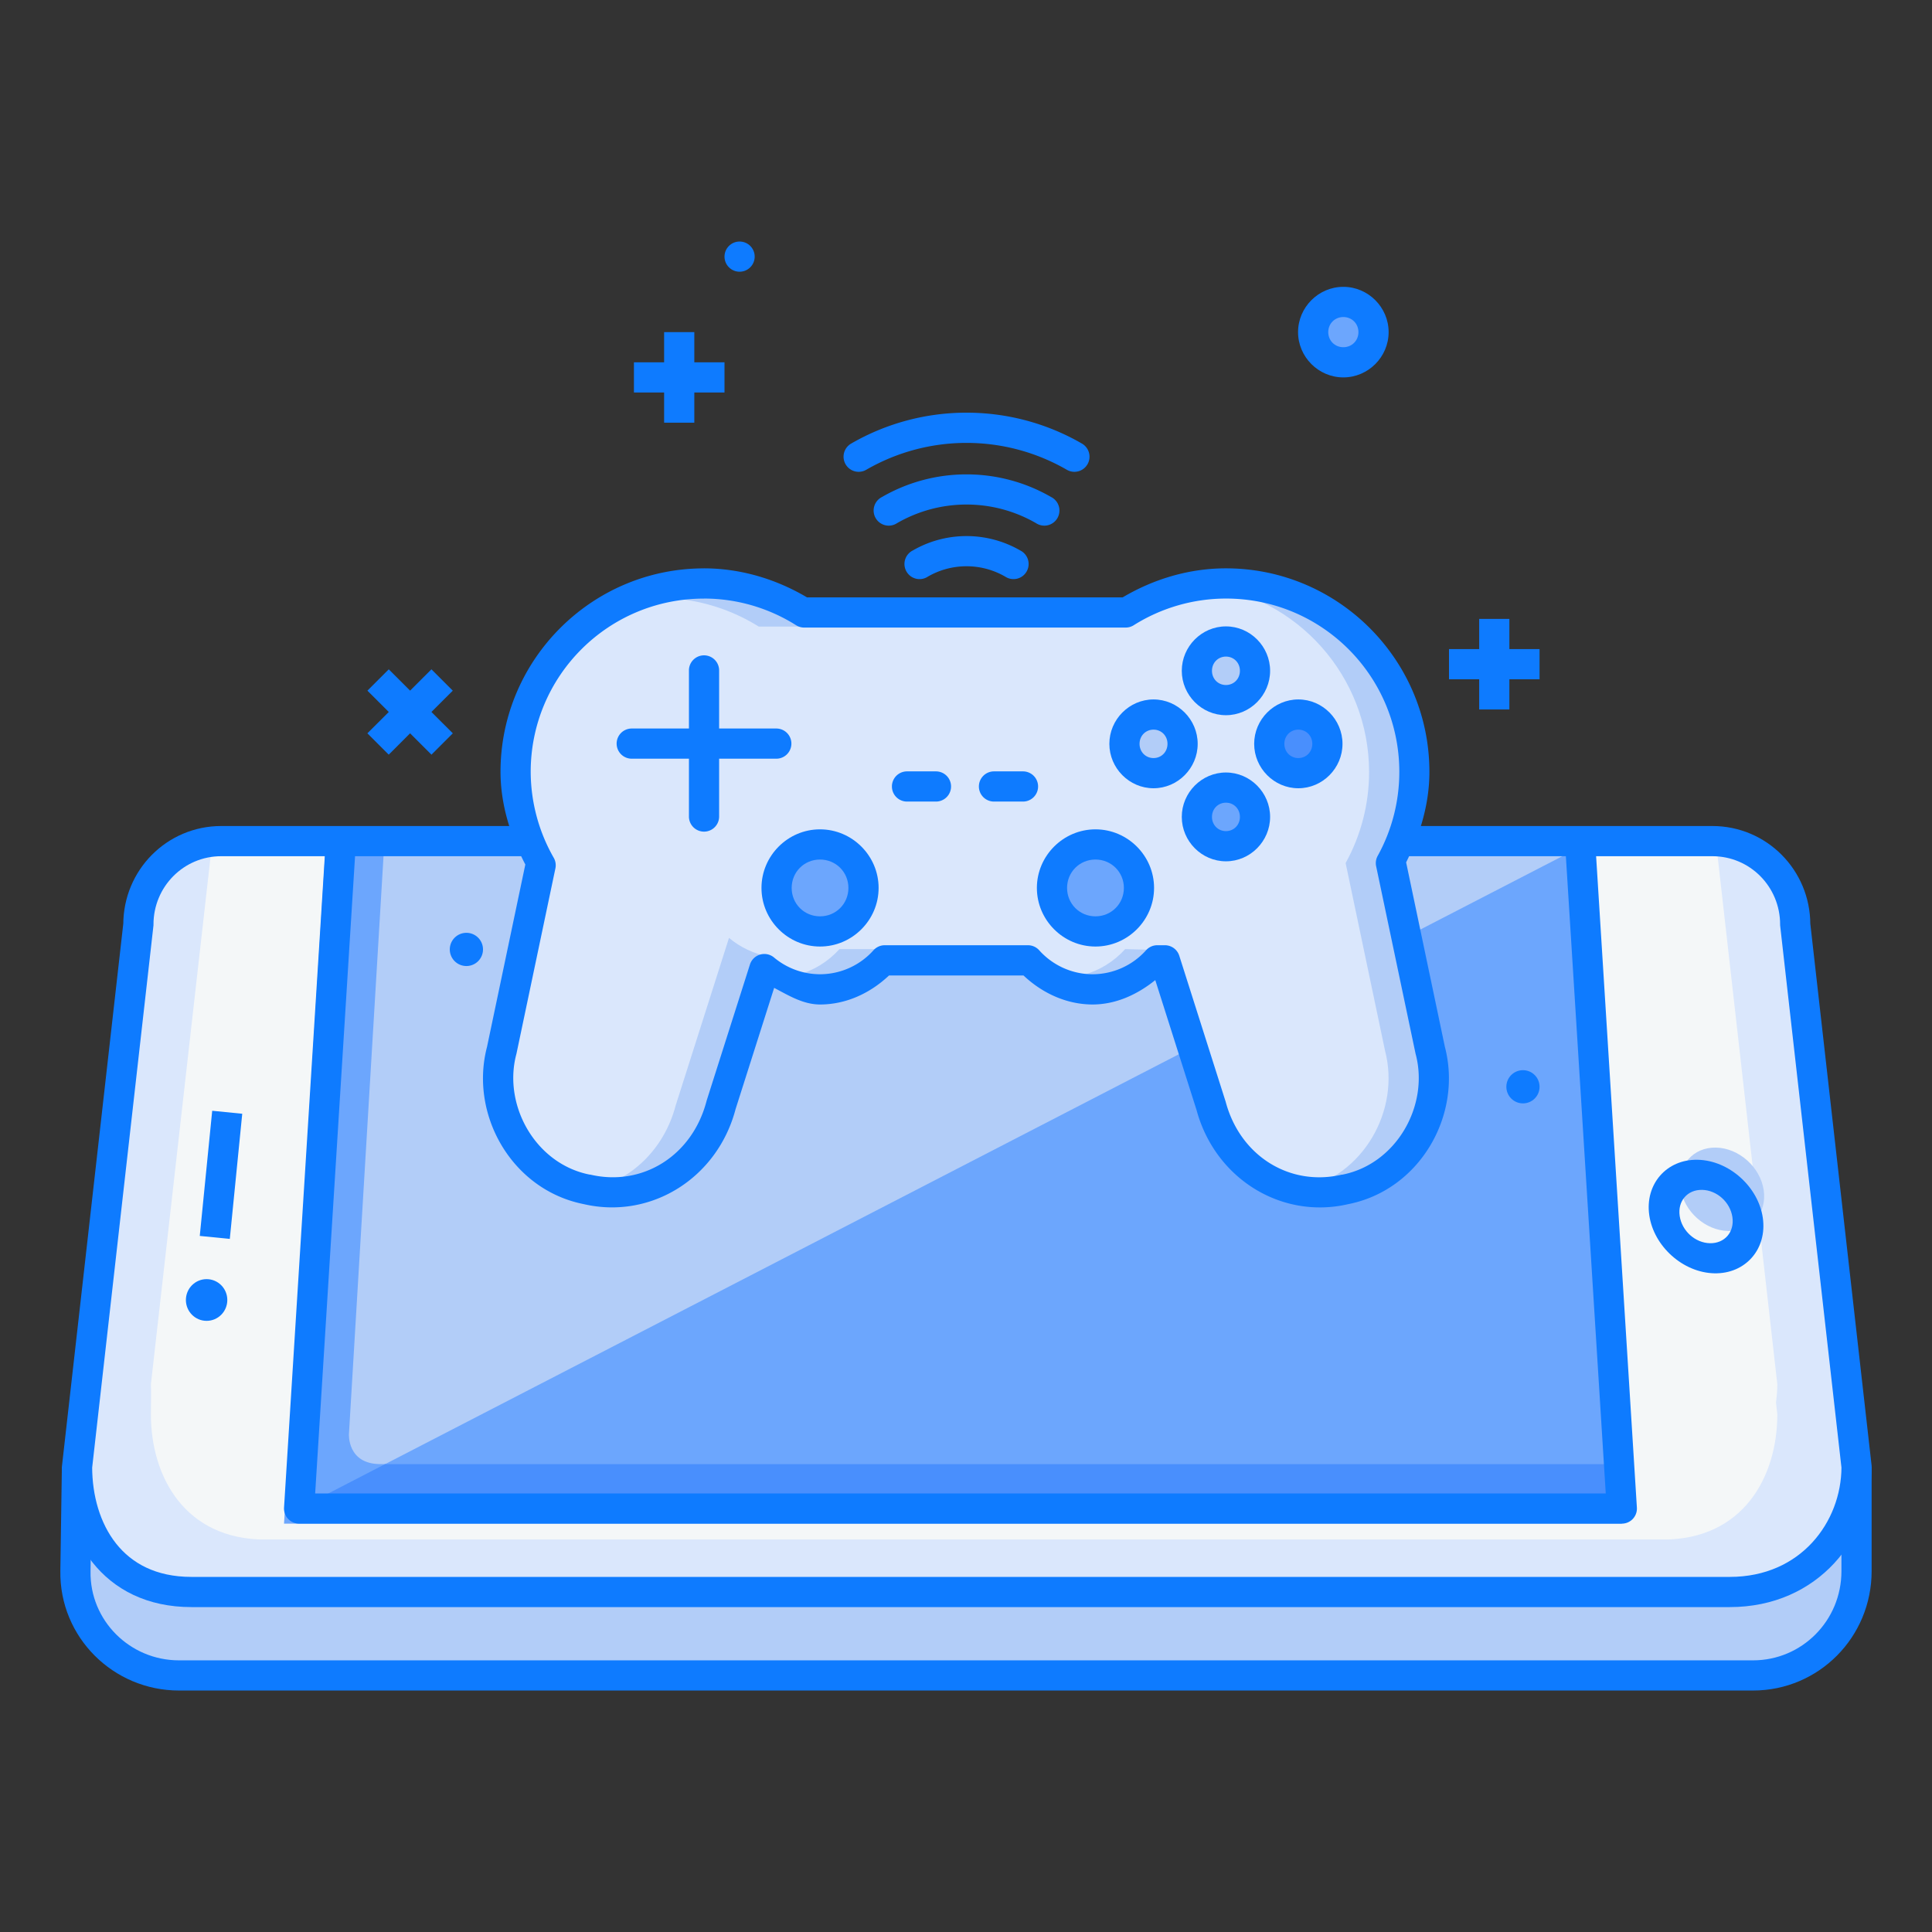 <?xml version="1.0" encoding="UTF-8" standalone="no"?>
<svg xmlns:dc="http://purl.org/dc/elements/1.1/" xmlns:cc="http://creativecommons.org/ns#" xmlns:rdf="http://www.w3.org/1999/02/22-rdf-syntax-ns#" xmlns:svg="http://www.w3.org/2000/svg" xmlns="http://www.w3.org/2000/svg" xmlns:sodipodi="http://sodipodi.sourceforge.net/DTD/sodipodi-0.dtd" xmlns:inkscape="http://www.inkscape.org/namespaces/inkscape" width="64" height="64" viewBox="0 0 64 64" id="svg6959" version="1.1" inkscape:version="0.91 r13725" sodipodi:docname="5 mobile cncept remote game play wireless playstation.svg">
  <rect x="0" y="0" width="64" height="64" fill="#333333" stroke="none"/>
  <defs id="defs6961"/>
  <sodipodi:namedview id="base" pagecolor="#ffffff" bordercolor="#666666" borderopacity="1.0" inkscape:pageopacity="0.0" inkscape:pageshadow="2" inkscape:zoom="2.8" inkscape:cx="-33.409686" inkscape:cy="37.227129" inkscape:document-units="px" inkscape:current-layer="layer1" showgrid="true" units="px" inkscape:snap-bbox="true" inkscape:bbox-paths="true" inkscape:bbox-nodes="true" inkscape:snap-bbox-edge-midpoints="true" inkscape:snap-bbox-midpoints="true" inkscape:window-width="1366" inkscape:window-height="705" inkscape:window-x="-8" inkscape:window-y="-8" inkscape:window-maximized="1">
    <inkscape:grid type="xygrid" id="grid6967"/>
  </sodipodi:namedview>
  
  <g inkscape:label="Layer 1" inkscape:groupmode="layer" id="layer1" transform="translate(0,-988.362)">
    <g transform="translate(175.812,-1151.767)" id="g7913">
      <path sodipodi:nodetypes="sssss" style="color:#000000;font-style:normal;font-variant:normal;font-weight:normal;font-stretch:normal;font-size:medium;line-height:normal;font-family:sans-serif;text-indent:0;text-align:start;text-decoration:none;text-decoration-line:none;text-decoration-style:solid;text-decoration-color:#000000;letter-spacing:normal;word-spacing:normal;text-transform:none;direction:ltr;block-progression:tb;writing-mode:lr-tb;baseline-shift:baseline;text-anchor:start;white-space:normal;clip-rule:nonzero;display:inline;overflow:visible;visibility:visible;opacity:1;isolation:auto;mix-blend-mode:normal;color-interpolation:sRGB;color-interpolation-filters:linearRGB;solid-color:#000000;solid-opacity:1;fill:#6ca6fd;fill-opacity:1;fill-rule:nonzero;stroke:none;stroke-width:1;stroke-linecap:square;stroke-linejoin:round;stroke-miterlimit:34.178;stroke-dasharray:none;stroke-dashoffset:0;stroke-opacity:1;color-rendering:auto;image-rendering:auto;shape-rendering:auto;text-rendering:auto;enable-background:accumulate" d="m -131.29,2150.432 c 0.382,0 0.677,0.295 0.677,0.677 0,0.382 -0.295,0.677 -0.677,0.677 -0.382,0 -0.677,-0.295 -0.677,-0.677 0,-0.382 0.295,-0.677 0.677,-0.677 z" id="path7456" inkscape:connector-curvature="0"/>
      <g id="g11294" transform="translate(-154.9,242.956)">
        <path style="fill:#b2cdf8;fill-opacity:1;fill-rule:evenodd;stroke:none;stroke-width:1px;stroke-linecap:butt;stroke-linejoin:round;stroke-opacity:1" d="m 40.588,1945.764 0,3.455 c 0,1.914 -1.53,3.455 -3.43,3.455 l -52.141,0 c -1.9,0 -3.459,-1.541 -3.43,-3.455 l 0.051,-3.455" id="path11296" inkscape:connector-curvature="0" sodipodi:nodetypes="cssssc"/>
        <path style="fill:none;fill-opacity:1;fill-rule:evenodd;stroke:#0e7bff;stroke-width:1px;stroke-linecap:butt;stroke-linejoin:round;stroke-opacity:1" d="m 40.588,1945.764 0,3.455 c 0,1.914 -1.53,3.455 -3.43,3.455 l -52.141,0 c -1.9,0 -3.459,-1.541 -3.43,-3.455 l 0.051,-3.455" id="path11298" inkscape:connector-curvature="0" sodipodi:nodetypes="cssssc"/>
        <path style="fill:#f4f7f8;fill-opacity:1;stroke:none;stroke-width:1;stroke-linecap:butt;stroke-linejoin:miter;stroke-opacity:1" d="m 38.557,1927.8 c 0,-1.531 -1.224,-2.764 -2.744,-2.764 l -49.397,0 c -1.52,0 -2.744,1.233 -2.744,2.764 l -2.031,17.964 c 0,2.073 1.136,4.146 3.79,4.146 l 25.163,0 3.369,0 22.425,0 c 2.656,0 4.201,-2.073 4.201,-4.146 z" id="path11300" inkscape:connector-curvature="0" sodipodi:nodetypes="cssccsccscc"/>
        <path sodipodi:nodetypes="cccc" inkscape:connector-curvature="0" id="path11302" d="m 31.441,1925.227 1.372,21.919 -43.817,0 1.372,-21.919" style="fill:#b2cdf8;fill-opacity:1;fill-rule:evenodd;stroke:none;stroke-width:1px;stroke-linecap:round;stroke-linejoin:round;stroke-opacity:1"/>
        <path sodipodi:nodetypes="cccccccc" inkscape:connector-curvature="0" id="path11304" d="m -10.132,1925.328 -1.371,22.318 44.316,0 -0.154,-1.973 -40.972,0 c -1.1,0 -1.04,-0.993 -1.04,-0.993 l 1.158,-19.352 z" style="fill:#6ca6fd;fill-opacity:1;fill-rule:evenodd;stroke:none;stroke-width:1px;stroke-linecap:round;stroke-linejoin:round;stroke-opacity:1"/>
        <path style="fill:none;fill-rule:evenodd;stroke:#0e7bff;stroke-width:1px;stroke-linecap:butt;stroke-linejoin:miter;stroke-opacity:1" d="m -13.385,1934.018 -0.412,4.146" id="path11306" inkscape:connector-curvature="0" sodipodi:nodetypes="cc"/>
        <ellipse style="fill:#0e7bff;fill-opacity:1;stroke:none;stroke-linecap:butt;stroke-linejoin:miter;stroke-opacity:1" id="ellipse11308" cx="-14.068" cy="1940.237" rx="0.686" ry="0.691"/>
        <path inkscape:connector-curvature="0" style="fill:#dae7fc;fill-opacity:1;stroke:none;stroke-width:1;stroke-linecap:butt;stroke-linejoin:miter;stroke-opacity:1" d="m 35.933,1925.068 c 1.377,0.15 2.447,1.304 2.447,2.732 l 2.031,17.965 c 0,2.073 -1.137,4.144 -3.791,4.144 l -25.162,0 -3.369,0 -22.426,0 c -1.632,0 -2.836,-0.787 -3.523,-1.873 0.338,0.081 0.692,0.137 1.078,0.137 l 22.424,0 3.369,0 25.164,0 c 2.654,0 3.789,-2.074 3.789,-4.146 l -0.043,-0.385 c 0.023,-0.203 0.043,-0.408 0.043,-0.613 l -2.031,-17.961 z" id="path11310"/>
        <path style="fill:#6ca6fd;fill-opacity:1;fill-rule:evenodd;stroke:none;stroke-width:1px;stroke-linecap:round;stroke-linejoin:round;stroke-opacity:1" d="m 31.441,1925.227 1.372,21.919 -43.817,0" id="path11312" inkscape:connector-curvature="0" sodipodi:nodetypes="ccc"/>
        <path inkscape:connector-curvature="0" id="path11314" d="m -13.882,1925.068 c -1.377,0.15 -2.447,1.304 -2.447,2.732 l -2.031,17.965 c 0,2.073 1.137,4.144 3.791,4.144 l 25.162,0 3.369,0 22.426,0 c 1.632,0 2.836,-0.787 3.523,-1.873 -0.338,0.081 -0.692,0.137 -1.078,0.137 l -22.424,0 -3.369,0 -25.164,0 c -2.654,0 -3.789,-2.074 -3.789,-4.146 0.004,-0.664 0.011,-0.7 0,-0.998 z" style="fill:#dae7fc;fill-opacity:1;stroke:none;stroke-width:1;stroke-linecap:butt;stroke-linejoin:miter;stroke-opacity:1" sodipodi:nodetypes="cccsccscsccsccc"/>
        <path style="fill:#498ffd;fill-opacity:1;fill-rule:evenodd;stroke:none;stroke-width:1px;stroke-linecap:round;stroke-linejoin:round;stroke-opacity:1" d="m -8.156,957.312 -2.848,1.471 43.777,0 -0.115,-1.471 -40.814,0 z" transform="translate(0,988.362)" id="path11316" inkscape:connector-curvature="0"/>
        <path style="fill:none;fill-opacity:1;fill-rule:evenodd;stroke:#0e7bff;stroke-width:1px;stroke-linecap:round;stroke-linejoin:round;stroke-opacity:1" d="m 31.441,1925.227 1.372,21.919 -43.817,0 1.372,-21.919" id="path11318" inkscape:connector-curvature="0" sodipodi:nodetypes="cccc"/>
        <path sodipodi:nodetypes="cssccsccscc" inkscape:connector-curvature="0" id="path11320" d="m 38.557,1927.8 c 0,-1.531 -1.224,-2.764 -2.744,-2.764 l -49.397,0 c -1.52,0 -2.744,1.233 -2.744,2.764 l -2.031,17.964 c 0,2.073 1.136,4.146 3.79,4.146 l 25.163,0 3.369,0 22.425,0 c 2.656,0 4.201,-2.073 4.201,-4.146 z" style="fill:none;fill-opacity:1;stroke:#0e7bff;stroke-width:1;stroke-linecap:butt;stroke-linejoin:miter;stroke-opacity:1"/>
        <ellipse transform="matrix(1,0.021,0.145,0.989,0,0)" ry="1.397" rx="1.377" cy="1963.387" cx="-248.555" id="ellipse8284" style="fill:#b2cdf8;fill-opacity:1;stroke:none;stroke-width:1.007;stroke-linecap:butt;stroke-linejoin:miter;stroke-opacity:1"/>
        <path inkscape:connector-curvature="0" id="ellipse11322" d="m 35.328,1935.592 c -1.036,-0.022 -1.756,0.812 -1.605,1.841 0.15,1.029 1.119,1.898 2.155,1.92 1.036,0.022 1.756,-0.812 1.605,-1.841 -0.15,-1.029 -1.119,-1.898 -2.155,-1.92 z m 0.146,0.997 c 0.484,0.01 0.929,0.404 1.002,0.902 0.073,0.498 -0.26,0.875 -0.744,0.865 -0.484,-0.01 -0.929,-0.404 -1.002,-0.902 -0.073,-0.498 0.259,-0.875 0.744,-0.865 z" style="color:#000000;font-style:normal;font-variant:normal;font-weight:normal;font-stretch:normal;font-size:medium;line-height:normal;font-family:sans-serif;text-indent:0;text-align:start;text-decoration:none;text-decoration-line:none;text-decoration-style:solid;text-decoration-color:#000000;letter-spacing:normal;word-spacing:normal;text-transform:none;direction:ltr;block-progression:tb;writing-mode:lr-tb;baseline-shift:baseline;text-anchor:start;white-space:normal;clip-rule:nonzero;display:inline;overflow:visible;visibility:visible;opacity:1;isolation:auto;mix-blend-mode:normal;color-interpolation:sRGB;color-interpolation-filters:linearRGB;solid-color:#000000;solid-opacity:1;fill:#0e7bff;fill-opacity:1;fill-rule:nonzero;stroke:none;stroke-width:1.007;stroke-linecap:butt;stroke-linejoin:miter;stroke-miterlimit:4;stroke-dasharray:none;stroke-dashoffset:0;stroke-opacity:1;color-rendering:auto;image-rendering:auto;shape-rendering:auto;text-rendering:auto;enable-background:accumulate"/>
      </g>
      <path id="path5347-8-6-5" d="m -152.49,2159.457 a 6.243,6.244 0 0 0 -6.243,6.244 6.243,6.244 0 0 0 0.829,3.09 l -1.291,6.143 c -0.519,1.976 0.736,4.191 2.823,4.598 1.969,0.462 3.904,-0.732 4.444,-2.79 l 1.433,-4.507 a 2.881,2.882 0 0 0 1.846,0.67 2.881,2.882 0 0 0 2.144,-0.961 l 4.742,0 a 2.881,2.882 0 0 0 2.142,0.961 2.881,2.882 0 0 0 2.144,-0.961 l 0.251,0 1.525,4.798 c 0.54,2.058 2.477,3.252 4.446,2.79 2.087,-0.408 3.34,-2.622 2.821,-4.598 l -1.306,-6.214 a 6.243,6.244 0 0 0 0.778,-3.019 6.243,6.244 0 0 0 -6.243,-6.244 6.243,6.244 0 0 0 -3.32,0.961 l -10.653,0 a 6.243,6.244 0 0 0 -3.315,-0.961 z" style="color:#000000;clip-rule:nonzero;display:inline;overflow:visible;visibility:visible;opacity:1;isolation:auto;mix-blend-mode:normal;color-interpolation:sRGB;color-interpolation-filters:linearRGB;solid-color:#000000;solid-opacity:1;fill:#dae7fc;fill-opacity:1;fill-rule:nonzero;stroke:none;stroke-width:1;stroke-linecap:round;stroke-linejoin:round;stroke-miterlimit:4;stroke-dasharray:none;stroke-dashoffset:0;stroke-opacity:1;color-rendering:auto;image-rendering:auto;shape-rendering:auto;text-rendering:auto;enable-background:accumulate" inkscape:connector-curvature="0"/>
      <path inkscape:connector-curvature="0" id="path5349-1-6-9" d="m -152.498,2161.838 a 0.5,0.5 0 0 0 -0.492,0.508 l 0,4.832 a 0.5,0.5 0 1 0 1,0 l 0,-4.832 a 0.5,0.5 0 0 0 -0.508,-0.508 z" style="color:#000000;font-style:normal;font-variant:normal;font-weight:normal;font-stretch:normal;font-size:medium;line-height:normal;font-family:sans-serif;text-indent:0;text-align:start;text-decoration:none;text-decoration-line:none;text-decoration-style:solid;text-decoration-color:#000000;letter-spacing:normal;word-spacing:normal;text-transform:none;direction:ltr;block-progression:tb;writing-mode:lr-tb;baseline-shift:baseline;text-anchor:start;white-space:normal;clip-rule:nonzero;display:inline;overflow:visible;visibility:visible;opacity:1;isolation:auto;mix-blend-mode:normal;color-interpolation:sRGB;color-interpolation-filters:linearRGB;solid-color:#000000;solid-opacity:1;fill:#0e7bff;fill-opacity:1;fill-rule:evenodd;stroke:none;stroke-width:1;stroke-linecap:round;stroke-linejoin:round;stroke-miterlimit:4;stroke-dasharray:none;stroke-dashoffset:0;stroke-opacity:1;color-rendering:auto;image-rendering:auto;shape-rendering:auto;text-rendering:auto;enable-background:accumulate"/>
      <path inkscape:connector-curvature="0" id="path5351-0-8-8" d="m -154.885,2164.262 a 0.5,0.5 0 1 0 0,1 l 4.789,0 a 0.5,0.5 0 1 0 0,-1 l -4.789,0 z" style="color:#000000;font-style:normal;font-variant:normal;font-weight:normal;font-stretch:normal;font-size:medium;line-height:normal;font-family:sans-serif;text-indent:0;text-align:start;text-decoration:none;text-decoration-line:none;text-decoration-style:solid;text-decoration-color:#000000;letter-spacing:normal;word-spacing:normal;text-transform:none;direction:ltr;block-progression:tb;writing-mode:lr-tb;baseline-shift:baseline;text-anchor:start;white-space:normal;clip-rule:nonzero;display:inline;overflow:visible;visibility:visible;opacity:1;isolation:auto;mix-blend-mode:normal;color-interpolation:sRGB;color-interpolation-filters:linearRGB;solid-color:#000000;solid-opacity:1;fill:#0e7bff;fill-opacity:1;fill-rule:evenodd;stroke:none;stroke-width:1;stroke-linecap:round;stroke-linejoin:round;stroke-miterlimit:4;stroke-dasharray:none;stroke-dashoffset:0;stroke-opacity:1;color-rendering:auto;image-rendering:auto;shape-rendering:auto;text-rendering:auto;enable-background:accumulate"/>
      <ellipse ry="0.971" rx="0.963" style="color:#000000;clip-rule:nonzero;display:inline;overflow:visible;visibility:visible;opacity:1;isolation:auto;mix-blend-mode:normal;color-interpolation:sRGB;color-interpolation-filters:linearRGB;solid-color:#000000;solid-opacity:1;fill:#b2cdf8;fill-opacity:1;fill-rule:nonzero;stroke:none;stroke-width:1;stroke-linecap:round;stroke-linejoin:round;stroke-miterlimit:4;stroke-dasharray:none;stroke-dashoffset:0;stroke-opacity:1;color-rendering:auto;image-rendering:auto;shape-rendering:auto;text-rendering:auto;enable-background:accumulate" id="ellipse5353-5-7" cx="-135.201" cy="2162.349"/>
      <ellipse ry="0.971" rx="0.963" cy="2164.769" cx="-132.803" id="ellipse5355-5-1" style="color:#000000;clip-rule:nonzero;display:inline;overflow:visible;visibility:visible;opacity:1;isolation:auto;mix-blend-mode:normal;color-interpolation:sRGB;color-interpolation-filters:linearRGB;solid-color:#000000;solid-opacity:1;fill:#498ffd;fill-opacity:1;fill-rule:nonzero;stroke:none;stroke-width:1;stroke-linecap:round;stroke-linejoin:round;stroke-miterlimit:4;stroke-dasharray:none;stroke-dashoffset:0;stroke-opacity:1;color-rendering:auto;image-rendering:auto;shape-rendering:auto;text-rendering:auto;enable-background:accumulate"/>
      <ellipse ry="0.971" rx="0.963" style="color:#000000;clip-rule:nonzero;display:inline;overflow:visible;visibility:visible;opacity:1;isolation:auto;mix-blend-mode:normal;color-interpolation:sRGB;color-interpolation-filters:linearRGB;solid-color:#000000;solid-opacity:1;fill:#6ca6fd;fill-opacity:1;fill-rule:nonzero;stroke:none;stroke-width:1;stroke-linecap:round;stroke-linejoin:round;stroke-miterlimit:4;stroke-dasharray:none;stroke-dashoffset:0;stroke-opacity:1;color-rendering:auto;image-rendering:auto;shape-rendering:auto;text-rendering:auto;enable-background:accumulate" id="ellipse5357-9-6" cx="-135.201" cy="2167.189"/>
      <ellipse ry="0.971" rx="0.963" cy="2164.769" cx="-137.6" id="ellipse5359-8-5" style="color:#000000;clip-rule:nonzero;display:inline;overflow:visible;visibility:visible;opacity:1;isolation:auto;mix-blend-mode:normal;color-interpolation:sRGB;color-interpolation-filters:linearRGB;solid-color:#000000;solid-opacity:1;fill:#b2cdf8;fill-opacity:1;fill-rule:nonzero;stroke:none;stroke-width:1;stroke-linecap:round;stroke-linejoin:round;stroke-miterlimit:4;stroke-dasharray:none;stroke-dashoffset:0;stroke-opacity:1;color-rendering:auto;image-rendering:auto;shape-rendering:auto;text-rendering:auto;enable-background:accumulate"/>
      <ellipse ry="1.441" rx="1.441" cy="2169.543" cx="-148.648" id="ellipse5361-4-0" style="color:#000000;clip-rule:nonzero;display:inline;overflow:visible;visibility:visible;opacity:1;isolation:auto;mix-blend-mode:normal;color-interpolation:sRGB;color-interpolation-filters:linearRGB;solid-color:#000000;solid-opacity:1;fill:#6ca6fd;fill-opacity:1;fill-rule:nonzero;stroke:none;stroke-width:1;stroke-linecap:round;stroke-linejoin:round;stroke-miterlimit:4;stroke-dasharray:none;stroke-dashoffset:0;stroke-opacity:1;color-rendering:auto;image-rendering:auto;shape-rendering:auto;text-rendering:auto;enable-background:accumulate"/>
      <ellipse ry="1.441" rx="1.441" style="color:#000000;clip-rule:nonzero;display:inline;overflow:visible;visibility:visible;opacity:1;isolation:auto;mix-blend-mode:normal;color-interpolation:sRGB;color-interpolation-filters:linearRGB;solid-color:#000000;solid-opacity:1;fill:#6ca6fd;fill-opacity:1;fill-rule:nonzero;stroke:none;stroke-width:1;stroke-linecap:round;stroke-linejoin:round;stroke-miterlimit:4;stroke-dasharray:none;stroke-dashoffset:0;stroke-opacity:1;color-rendering:auto;image-rendering:auto;shape-rendering:auto;text-rendering:auto;enable-background:accumulate" id="ellipse5363-0-8" cx="-139.523" cy="2169.543"/>
      <path inkscape:connector-curvature="0" id="path5365-9-0-7" d="m -145.766,2165.682 a 0.5,0.5 0 1 0 0,1 l 0.959,0 a 0.5,0.5 0 1 0 0,-1 l -0.959,0 z" style="color:#000000;font-style:normal;font-variant:normal;font-weight:normal;font-stretch:normal;font-size:medium;line-height:normal;font-family:sans-serif;text-indent:0;text-align:start;text-decoration:none;text-decoration-line:none;text-decoration-style:solid;text-decoration-color:#000000;letter-spacing:normal;word-spacing:normal;text-transform:none;direction:ltr;block-progression:tb;writing-mode:lr-tb;baseline-shift:baseline;text-anchor:start;white-space:normal;clip-rule:nonzero;display:inline;overflow:visible;visibility:visible;opacity:1;isolation:auto;mix-blend-mode:normal;color-interpolation:sRGB;color-interpolation-filters:linearRGB;solid-color:#000000;solid-opacity:1;fill:#0e7bff;fill-opacity:1;fill-rule:evenodd;stroke:none;stroke-width:1px;stroke-linecap:round;stroke-linejoin:round;stroke-miterlimit:4;stroke-dasharray:none;stroke-dashoffset:0;stroke-opacity:1;color-rendering:auto;image-rendering:auto;shape-rendering:auto;text-rendering:auto;enable-background:accumulate"/>
      <path sodipodi:nodetypes="cccccccccccccccccccccccccccccccccccc" inkscape:connector-curvature="0" id="path7450" transform="translate(0,988.362)" d="m -152.49,1171.563 c -0.257,0 -0.513,0.019 -0.768,0.053 0.917,0.108 1.799,0.418 2.582,0.908 l 1.5,0 c -0.993,-0.625 -2.141,-0.959 -3.314,-0.961 z m 17.289,-0.469 c -0.252,0 -0.504,0.02 -0.754,0.053 3.133,0.378 5.492,3.035 5.496,6.191 3.5e-4,1.056 -0.267,2.095 -0.777,3.019 l 1.305,6.215 c 0.519,1.976 -0.733,4.19 -2.82,4.598 -0.029,0.01 -0.057,0.01 -0.086,0.012 0.508,0.107 1.044,0.115 1.586,-0.012 2.087,-0.408 3.339,-2.621 2.82,-4.598 l -1.305,-6.215 c 0.51,-0.925 0.778,-1.963 0.777,-3.019 3e-5,-3.448 -2.795,-6.244 -6.242,-6.244 z m -12.803,12.113 c -0.372,0.415 -0.857,0.713 -1.395,0.858 0.244,0.067 0.497,0.102 0.75,0.103 0.819,-9e-4 1.599,-0.35 2.145,-0.961 z m 9.465,0 c -0.373,0.415 -0.858,0.713 -1.396,0.858 0.245,0.068 0.498,0.102 0.752,0.103 0.388,-7e-4 1.347,-0.058 1.703,-0.21 l -0.232,-0.729 z m -13.124,-0.371 -1.765,5.546 c -0.392,1.492 -1.519,2.519 -2.857,2.801 1.938,0.407 3.825,-0.773 4.357,-2.801 l 1.568,-4.929 c -0.48,-0.092 -0.928,-0.304 -1.303,-0.617 z" style="color:#000000;clip-rule:nonzero;display:inline;overflow:visible;visibility:visible;opacity:1;isolation:auto;mix-blend-mode:normal;color-interpolation:sRGB;color-interpolation-filters:linearRGB;solid-color:#000000;solid-opacity:1;fill:#b2cdf8;fill-opacity:1;fill-rule:nonzero;stroke:none;stroke-width:1;stroke-linecap:round;stroke-linejoin:round;stroke-miterlimit:4;stroke-dasharray:none;stroke-dashoffset:0;stroke-opacity:1;color-rendering:auto;image-rendering:auto;shape-rendering:auto;text-rendering:auto;enable-background:accumulate"/>
      <path inkscape:connector-curvature="0" id="path5367-7-2" d="m -142.885,2165.682 a 0.5,0.5 0 1 0 0,1 l 0.961,0 a 0.5,0.5 0 1 0 0,-1 l -0.961,0 z" style="color:#000000;font-style:normal;font-variant:normal;font-weight:normal;font-stretch:normal;font-size:medium;line-height:normal;font-family:sans-serif;text-indent:0;text-align:start;text-decoration:none;text-decoration-line:none;text-decoration-style:solid;text-decoration-color:#000000;letter-spacing:normal;word-spacing:normal;text-transform:none;direction:ltr;block-progression:tb;writing-mode:lr-tb;baseline-shift:baseline;text-anchor:start;white-space:normal;clip-rule:nonzero;display:inline;overflow:visible;visibility:visible;opacity:1;isolation:auto;mix-blend-mode:normal;color-interpolation:sRGB;color-interpolation-filters:linearRGB;solid-color:#000000;solid-opacity:1;fill:#0e7bff;fill-opacity:1;fill-rule:evenodd;stroke:none;stroke-width:1px;stroke-linecap:round;stroke-linejoin:round;stroke-miterlimit:4;stroke-dasharray:none;stroke-dashoffset:0;stroke-opacity:1;color-rendering:auto;image-rendering:auto;shape-rendering:auto;text-rendering:auto;enable-background:accumulate"/>
      <g id="g5369-4-2" transform="matrix(1.021,0,0,1.022,-97.843,965.854)">
        <path inkscape:connector-curvature="0" id="path5371-9-9-6" d="m -45.006,1166.373 c -0.603,0 -1.205,0.155 -1.744,0.467 a 0.49,0.49 0 1 0 0.488,0.848 c 0.777,-0.449 1.734,-0.449 2.512,0 a 0.49,0.49 0 1 0 0.488,-0.848 c -0.539,-0.311 -1.142,-0.467 -1.744,-0.467 z" style="color:#000000;font-style:normal;font-variant:normal;font-weight:normal;font-stretch:normal;font-size:medium;line-height:normal;font-family:sans-serif;text-indent:0;text-align:start;text-decoration:none;text-decoration-line:none;text-decoration-style:solid;text-decoration-color:#000000;letter-spacing:normal;word-spacing:normal;text-transform:none;direction:ltr;block-progression:tb;writing-mode:lr-tb;baseline-shift:baseline;text-anchor:start;white-space:normal;clip-rule:nonzero;display:inline;overflow:visible;visibility:visible;opacity:1;isolation:auto;mix-blend-mode:normal;color-interpolation:sRGB;color-interpolation-filters:linearRGB;solid-color:#000000;solid-opacity:1;fill:#0e7bff;fill-opacity:1;fill-rule:nonzero;stroke:none;stroke-width:0.979;stroke-linecap:round;stroke-linejoin:round;stroke-miterlimit:4;stroke-dasharray:none;stroke-dashoffset:0;stroke-opacity:1;color-rendering:auto;image-rendering:auto;shape-rendering:auto;text-rendering:auto;enable-background:accumulate"/>
        <path inkscape:connector-curvature="0" id="path5373-3-6-9" d="m -45.006,1164.373 c -0.948,0 -1.895,0.244 -2.744,0.734 a 0.49,0.49 0 1 0 0.488,0.848 c 1.396,-0.806 3.115,-0.806 4.512,0 a 0.49,0.49 0 1 0 0.488,-0.848 c -0.849,-0.49 -1.796,-0.734 -2.744,-0.734 z" style="color:#000000;font-style:normal;font-variant:normal;font-weight:normal;font-stretch:normal;font-size:medium;line-height:normal;font-family:sans-serif;text-indent:0;text-align:start;text-decoration:none;text-decoration-line:none;text-decoration-style:solid;text-decoration-color:#000000;letter-spacing:normal;word-spacing:normal;text-transform:none;direction:ltr;block-progression:tb;writing-mode:lr-tb;baseline-shift:baseline;text-anchor:start;white-space:normal;clip-rule:nonzero;display:inline;overflow:visible;visibility:visible;opacity:1;isolation:auto;mix-blend-mode:normal;color-interpolation:sRGB;color-interpolation-filters:linearRGB;solid-color:#000000;solid-opacity:1;fill:#0e7bff;fill-opacity:1;fill-rule:nonzero;stroke:none;stroke-width:0.979;stroke-linecap:round;stroke-linejoin:round;stroke-miterlimit:4;stroke-dasharray:none;stroke-dashoffset:0;stroke-opacity:1;color-rendering:auto;image-rendering:auto;shape-rendering:auto;text-rendering:auto;enable-background:accumulate"/>
        <path inkscape:connector-curvature="0" id="path5375-2-3-7" d="m -45.006,1162.373 c -1.293,0 -2.586,0.333 -3.744,1.002 a 0.49,0.49 0 1 0 0.488,0.85 c 2.015,-1.163 4.497,-1.163 6.512,0 a 0.49,0.49 0 1 0 0.488,-0.85 c -1.158,-0.669 -2.451,-1.002 -3.744,-1.002 z" style="color:#000000;font-style:normal;font-variant:normal;font-weight:normal;font-stretch:normal;font-size:medium;line-height:normal;font-family:sans-serif;text-indent:0;text-align:start;text-decoration:none;text-decoration-line:none;text-decoration-style:solid;text-decoration-color:#000000;letter-spacing:normal;word-spacing:normal;text-transform:none;direction:ltr;block-progression:tb;writing-mode:lr-tb;baseline-shift:baseline;text-anchor:start;white-space:normal;clip-rule:nonzero;display:inline;overflow:visible;visibility:visible;opacity:1;isolation:auto;mix-blend-mode:normal;color-interpolation:sRGB;color-interpolation-filters:linearRGB;solid-color:#000000;solid-opacity:1;fill:#0e7bff;fill-opacity:1;fill-rule:nonzero;stroke:none;stroke-width:0.979;stroke-linecap:round;stroke-linejoin:round;stroke-miterlimit:4;stroke-dasharray:none;stroke-dashoffset:0;stroke-opacity:1;color-rendering:auto;image-rendering:auto;shape-rendering:auto;text-rendering:auto;enable-background:accumulate"/>
      </g>
      <path inkscape:connector-curvature="0" id="path8837-6" d="m -153.812,2151.131 0,0.5 0,2 0,0.5 1,0 0,-0.5 0,-2 0,-0.5 -1,0 z" style="color:#000000;font-style:normal;font-variant:normal;font-weight:normal;font-stretch:normal;font-size:medium;line-height:normal;font-family:sans-serif;text-indent:0;text-align:start;text-decoration:none;text-decoration-line:none;text-decoration-style:solid;text-decoration-color:#000000;letter-spacing:normal;word-spacing:normal;text-transform:none;direction:ltr;block-progression:tb;writing-mode:lr-tb;baseline-shift:baseline;text-anchor:start;white-space:normal;clip-rule:nonzero;display:inline;overflow:visible;visibility:visible;opacity:1;isolation:auto;mix-blend-mode:normal;color-interpolation:sRGB;color-interpolation-filters:linearRGB;solid-color:#000000;solid-opacity:1;fill:#0e7bff;fill-opacity:1;fill-rule:evenodd;stroke:none;stroke-width:1px;stroke-linecap:square;stroke-linejoin:miter;stroke-miterlimit:4;stroke-dasharray:none;stroke-dashoffset:0;stroke-opacity:1;color-rendering:auto;image-rendering:auto;shape-rendering:auto;text-rendering:auto;enable-background:accumulate"/>
      <path inkscape:connector-curvature="0" id="path8839-6" d="m -154.812,2152.131 0,1 0.5,0 2,0 0.5,0 0,-1 -0.5,0 -2,0 -0.5,0 z" style="color:#000000;font-style:normal;font-variant:normal;font-weight:normal;font-stretch:normal;font-size:medium;line-height:normal;font-family:sans-serif;text-indent:0;text-align:start;text-decoration:none;text-decoration-line:none;text-decoration-style:solid;text-decoration-color:#000000;letter-spacing:normal;word-spacing:normal;text-transform:none;direction:ltr;block-progression:tb;writing-mode:lr-tb;baseline-shift:baseline;text-anchor:start;white-space:normal;clip-rule:nonzero;display:inline;overflow:visible;visibility:visible;opacity:1;isolation:auto;mix-blend-mode:normal;color-interpolation:sRGB;color-interpolation-filters:linearRGB;solid-color:#000000;solid-opacity:1;fill:#0e7bff;fill-opacity:1;fill-rule:evenodd;stroke:none;stroke-width:1px;stroke-linecap:square;stroke-linejoin:miter;stroke-miterlimit:4;stroke-dasharray:none;stroke-dashoffset:0;stroke-opacity:1;color-rendering:auto;image-rendering:auto;shape-rendering:auto;text-rendering:auto;enable-background:accumulate"/>
      <path inkscape:connector-curvature="0" id="path8841-4" d="m -126.812,2160.631 0,0.5 0,2 0,0.5 1,0 0,-0.5 0,-2 0,-0.5 -1,0 z" style="color:#000000;font-style:normal;font-variant:normal;font-weight:normal;font-stretch:normal;font-size:medium;line-height:normal;font-family:sans-serif;text-indent:0;text-align:start;text-decoration:none;text-decoration-line:none;text-decoration-style:solid;text-decoration-color:#000000;letter-spacing:normal;word-spacing:normal;text-transform:none;direction:ltr;block-progression:tb;writing-mode:lr-tb;baseline-shift:baseline;text-anchor:start;white-space:normal;clip-rule:nonzero;display:inline;overflow:visible;visibility:visible;opacity:1;isolation:auto;mix-blend-mode:normal;color-interpolation:sRGB;color-interpolation-filters:linearRGB;solid-color:#000000;solid-opacity:1;fill:#0e7bff;fill-opacity:1;fill-rule:evenodd;stroke:none;stroke-width:1px;stroke-linecap:square;stroke-linejoin:miter;stroke-miterlimit:4;stroke-dasharray:none;stroke-dashoffset:0;stroke-opacity:1;color-rendering:auto;image-rendering:auto;shape-rendering:auto;text-rendering:auto;enable-background:accumulate"/>
      <path inkscape:connector-curvature="0" id="path8843-6" d="m -127.812,2161.631 0,1 0.5,0 2,0 0.5,0 0,-1 -0.5,0 -2,0 -0.5,0 z" style="color:#000000;font-style:normal;font-variant:normal;font-weight:normal;font-stretch:normal;font-size:medium;line-height:normal;font-family:sans-serif;text-indent:0;text-align:start;text-decoration:none;text-decoration-line:none;text-decoration-style:solid;text-decoration-color:#000000;letter-spacing:normal;word-spacing:normal;text-transform:none;direction:ltr;block-progression:tb;writing-mode:lr-tb;baseline-shift:baseline;text-anchor:start;white-space:normal;clip-rule:nonzero;display:inline;overflow:visible;visibility:visible;opacity:1;isolation:auto;mix-blend-mode:normal;color-interpolation:sRGB;color-interpolation-filters:linearRGB;solid-color:#000000;solid-opacity:1;fill:#0e7bff;fill-opacity:1;fill-rule:evenodd;stroke:none;stroke-width:1px;stroke-linecap:square;stroke-linejoin:miter;stroke-miterlimit:4;stroke-dasharray:none;stroke-dashoffset:0;stroke-opacity:1;color-rendering:auto;image-rendering:auto;shape-rendering:auto;text-rendering:auto;enable-background:accumulate"/>
      <path inkscape:connector-curvature="0" id="circle8845-1" d="m -131.312,2149.631 c -0.823,0 -1.5,0.677 -1.5,1.5 0,0.823 0.677,1.5 1.5,1.5 0.823,0 1.5,-0.677 1.5,-1.5 0,-0.823 -0.677,-1.5 -1.5,-1.5 z m 0,1 c 0.282,0 0.5,0.218 0.5,0.5 0,0.282 -0.218,0.5 -0.5,0.5 -0.282,0 -0.5,-0.218 -0.5,-0.5 0,-0.282 0.218,-0.5 0.5,-0.5 z" style="color:#000000;font-style:normal;font-variant:normal;font-weight:normal;font-stretch:normal;font-size:medium;line-height:normal;font-family:sans-serif;text-indent:0;text-align:start;text-decoration:none;text-decoration-line:none;text-decoration-style:solid;text-decoration-color:#000000;letter-spacing:normal;word-spacing:normal;text-transform:none;direction:ltr;block-progression:tb;writing-mode:lr-tb;baseline-shift:baseline;text-anchor:start;white-space:normal;clip-rule:nonzero;display:inline;overflow:visible;visibility:visible;opacity:1;isolation:auto;mix-blend-mode:normal;color-interpolation:sRGB;color-interpolation-filters:linearRGB;solid-color:#000000;solid-opacity:1;fill:#0e7bff;fill-opacity:1;fill-rule:nonzero;stroke:none;stroke-width:1;stroke-linecap:square;stroke-linejoin:round;stroke-miterlimit:34.178;stroke-dasharray:none;stroke-dashoffset:0;stroke-opacity:1;color-rendering:auto;image-rendering:auto;shape-rendering:auto;text-rendering:auto;enable-background:accumulate"/>
      <path style="fill:#0e7bff;fill-opacity:1;stroke:none;stroke-width:1;stroke-linecap:square;stroke-linejoin:round;stroke-miterlimit:34.178;stroke-dasharray:none;stroke-opacity:1" d="m -150.812,2148.63 c 0,0.276 -0.224,0.5 -0.5,0.5 -0.276,0 -0.5,-0.224 -0.5,-0.5 0,-0.276 0.224,-0.5 0.5,-0.5 0.276,0 0.5,0.224 0.5,0.5 z" id="circle8847-6" inkscape:connector-curvature="0" sodipodi:nodetypes="sssss"/>
      <path inkscape:connector-curvature="0" id="circle8847-9-1" d="m -159.812,2171.58 a 0.55,0.55 0 0 1 -0.55,0.55 0.55,0.55 0 0 1 -0.55,-0.55 0.55,0.55 0 0 1 0.55,-0.55 0.55,0.55 0 0 1 0.55,0.55 z" style="fill:#0e7bff;fill-opacity:1;stroke:none;stroke-width:1;stroke-linecap:square;stroke-linejoin:round;stroke-miterlimit:34.178;stroke-dasharray:none;stroke-opacity:1"/>
      <path style="fill:#0e7bff;fill-opacity:1;stroke:none;stroke-width:1;stroke-linecap:square;stroke-linejoin:round;stroke-miterlimit:34.178;stroke-dasharray:none;stroke-opacity:1" d="m -124.812,2176.13 c 0,0.304 -0.246,0.55 -0.55,0.55 -0.304,0 -0.55,-0.246 -0.55,-0.55 0,-0.304 0.246,-0.55 0.55,-0.55 0.304,0 0.55,0.246 0.55,0.55 z" id="circle8847-0-5" inkscape:connector-curvature="0" sodipodi:nodetypes="sssss"/>
      <path inkscape:connector-curvature="0" id="path8870-7" d="m -161.52,2162.301 -0.354,0.353 -1.414,1.414 -0.354,0.353 0.707,0.707 0.354,-0.353 1.414,-1.414 0.354,-0.353 -0.707,-0.707 z" style="color:#000000;font-style:normal;font-variant:normal;font-weight:normal;font-stretch:normal;font-size:medium;line-height:normal;font-family:sans-serif;text-indent:0;text-align:start;text-decoration:none;text-decoration-line:none;text-decoration-style:solid;text-decoration-color:#000000;letter-spacing:normal;word-spacing:normal;text-transform:none;direction:ltr;block-progression:tb;writing-mode:lr-tb;baseline-shift:baseline;text-anchor:start;white-space:normal;clip-rule:nonzero;display:inline;overflow:visible;visibility:visible;opacity:1;isolation:auto;mix-blend-mode:normal;color-interpolation:sRGB;color-interpolation-filters:linearRGB;solid-color:#000000;solid-opacity:1;fill:#0e7bff;fill-opacity:1;fill-rule:evenodd;stroke:none;stroke-width:1px;stroke-linecap:square;stroke-linejoin:miter;stroke-miterlimit:4;stroke-dasharray:none;stroke-dashoffset:0;stroke-opacity:1;color-rendering:auto;image-rendering:auto;shape-rendering:auto;text-rendering:auto;enable-background:accumulate"/>
      <path inkscape:connector-curvature="0" id="path8872-8" d="m -162.934,2162.301 -0.707,0.707 0.354,0.353 1.414,1.414 0.354,0.353 0.707,-0.707 -0.354,-0.353 -1.414,-1.414 -0.354,-0.353 z" style="color:#000000;font-style:normal;font-variant:normal;font-weight:normal;font-stretch:normal;font-size:medium;line-height:normal;font-family:sans-serif;text-indent:0;text-align:start;text-decoration:none;text-decoration-line:none;text-decoration-style:solid;text-decoration-color:#000000;letter-spacing:normal;word-spacing:normal;text-transform:none;direction:ltr;block-progression:tb;writing-mode:lr-tb;baseline-shift:baseline;text-anchor:start;white-space:normal;clip-rule:nonzero;display:inline;overflow:visible;visibility:visible;opacity:1;isolation:auto;mix-blend-mode:normal;color-interpolation:sRGB;color-interpolation-filters:linearRGB;solid-color:#000000;solid-opacity:1;fill:#0e7bff;fill-opacity:1;fill-rule:evenodd;stroke:none;stroke-width:1px;stroke-linecap:square;stroke-linejoin:miter;stroke-miterlimit:4;stroke-dasharray:none;stroke-dashoffset:0;stroke-opacity:1;color-rendering:auto;image-rendering:auto;shape-rendering:auto;text-rendering:auto;enable-background:accumulate"/>
      <path inkscape:connector-curvature="0" id="path7593-4" d="m -152.49,2158.957 c -3.718,0 -6.742,3.026 -6.742,6.744 0.003,1.077 0.327,2.113 0.822,3.066 l -1.268,6.037 c -0.592,2.254 0.824,4.742 3.203,5.213 2.223,0.516 4.429,-0.858 5.031,-3.15 l 1.277,-4.014 c 0.484,0.256 0.963,0.55 1.518,0.551 a 0.5,0.5 0 0 0 0.002,0 c 0.863,0 1.662,-0.374 2.285,-0.961 l 4.455,0 c 0.623,0.587 1.424,0.959 2.287,0.961 0.775,-9e-4 1.483,-0.329 2.078,-0.808 l 1.365,4.297 -0.006,-0.025 c 0.602,2.293 2.811,3.666 5.033,3.15 2.379,-0.47 3.793,-2.959 3.201,-5.213 l -1.283,-6.109 c 0.468,-0.935 0.771,-1.948 0.771,-2.996 2e-5,-3.719 -3.024,-6.744 -6.742,-6.744 -1.207,0 -2.382,0.348 -3.418,0.961 l -10.459,0 c -1.035,-0.612 -2.206,-0.959 -3.41,-0.961 a 0.5,0.5 0 0 0 -0.002,0 z m 0,1 c 1.079,0 2.136,0.307 3.049,0.883 a 0.5,0.5 0 0 0 0.266,0.078 l 10.654,0 a 0.5,0.5 0 0 0 0.266,-0.078 c 0.915,-0.576 1.974,-0.882 3.055,-0.883 3.178,0 5.742,2.566 5.742,5.744 -1.3e-4,0.971 -0.245,1.927 -0.715,2.777 a 0.5,0.5 0 0 0 -0.053,0.344 l 1.307,6.215 a 0.5,0.5 0 0 0 0.006,0.023 c 0.445,1.697 -0.644,3.631 -2.434,3.981 a 0.5,0.5 0 0 0 -0.019,0 c -1.711,0.401 -3.37,-0.61 -3.848,-2.43 a 0.5,0.5 0 0 0 -0.008,-0.023 l -1.525,-4.799 a 0.5,0.5 0 0 0 -0.475,-0.348 l -0.252,0 a 0.5,0.5 0 0 0 -0.373,0.166 c -0.451,0.505 -1.095,0.794 -1.771,0.795 -0.676,0 -1.319,-0.291 -1.77,-0.795 a 0.5,0.5 0 0 0 -0.373,-0.166 l -4.742,0 a 0.5,0.5 0 0 0 -0.373,0.166 c -0.451,0.505 -1.095,0.794 -1.771,0.795 -0.558,-2e-4 -1.097,-0.197 -1.525,-0.555 a 0.5,0.5 0 0 0 -0.797,0.232 l -1.434,4.508 a 0.5,0.5 0 0 0 -0.006,0.023 c -0.478,1.821 -2.135,2.831 -3.846,2.43 a 0.5,0.5 0 0 0 -0.019,0 c -1.79,-0.35 -2.881,-2.284 -2.436,-3.981 a 0.5,0.5 0 0 0 0.006,-0.023 l 1.291,-6.143 a 0.5,0.5 0 0 0 -0.057,-0.351 c -0.496,-0.865 -0.758,-1.845 -0.762,-2.842 l 0,0 c 10e-4,-3.177 2.565,-5.742 5.742,-5.742 z" style="color:#000000;font-style:normal;font-variant:normal;font-weight:normal;font-stretch:normal;font-size:medium;line-height:normal;font-family:sans-serif;text-indent:0;text-align:start;text-decoration:none;text-decoration-line:none;text-decoration-style:solid;text-decoration-color:#000000;letter-spacing:normal;word-spacing:normal;text-transform:none;direction:ltr;block-progression:tb;writing-mode:lr-tb;baseline-shift:baseline;text-anchor:start;white-space:normal;clip-rule:nonzero;display:inline;overflow:visible;visibility:visible;opacity:1;isolation:auto;mix-blend-mode:normal;color-interpolation:sRGB;color-interpolation-filters:linearRGB;solid-color:#000000;solid-opacity:1;fill:#0e7bff;fill-opacity:1;fill-rule:nonzero;stroke:none;stroke-width:1;stroke-linecap:round;stroke-linejoin:round;stroke-miterlimit:4;stroke-dasharray:none;stroke-dashoffset:0;stroke-opacity:1;color-rendering:auto;image-rendering:auto;shape-rendering:auto;text-rendering:auto;enable-background:accumulate"/>
      <path inkscape:connector-curvature="0" id="ellipse7595-8" d="m -148.648,2167.602 c -1.066,0 -1.939,0.875 -1.939,1.941 3e-5,1.066 0.874,1.941 1.939,1.941 1.066,0 1.941,-0.875 1.941,-1.941 -3e-5,-1.066 -0.875,-1.941 -1.941,-1.941 z m 0,1 c 0.525,0 0.941,0.416 0.941,0.941 -1e-5,0.526 -0.416,0.941 -0.941,0.941 -0.525,0 -0.939,-0.416 -0.939,-0.941 10e-6,-0.526 0.414,-0.941 0.939,-0.941 z" style="color:#000000;font-style:normal;font-variant:normal;font-weight:normal;font-stretch:normal;font-size:medium;line-height:normal;font-family:sans-serif;text-indent:0;text-align:start;text-decoration:none;text-decoration-line:none;text-decoration-style:solid;text-decoration-color:#000000;letter-spacing:normal;word-spacing:normal;text-transform:none;direction:ltr;block-progression:tb;writing-mode:lr-tb;baseline-shift:baseline;text-anchor:start;white-space:normal;clip-rule:nonzero;display:inline;overflow:visible;visibility:visible;opacity:1;isolation:auto;mix-blend-mode:normal;color-interpolation:sRGB;color-interpolation-filters:linearRGB;solid-color:#000000;solid-opacity:1;fill:#0e7bff;fill-opacity:1;fill-rule:nonzero;stroke:none;stroke-width:1;stroke-linecap:round;stroke-linejoin:round;stroke-miterlimit:4;stroke-dasharray:none;stroke-dashoffset:0;stroke-opacity:1;color-rendering:auto;image-rendering:auto;shape-rendering:auto;text-rendering:auto;enable-background:accumulate"/>
      <path inkscape:connector-curvature="0" id="ellipse7597-9" d="m -139.523,2167.602 c -1.066,0 -1.941,0.875 -1.941,1.941 2e-5,1.066 0.875,1.941 1.941,1.941 1.066,0 1.941,-0.875 1.941,-1.941 -3e-5,-1.066 -0.875,-1.941 -1.941,-1.941 z m 0,1 c 0.525,0 0.941,0.416 0.941,0.941 -1e-5,0.526 -0.416,0.941 -0.941,0.941 -0.525,0 -0.941,-0.416 -0.941,-0.941 1e-5,-0.526 0.416,-0.941 0.941,-0.941 z" style="color:#000000;font-style:normal;font-variant:normal;font-weight:normal;font-stretch:normal;font-size:medium;line-height:normal;font-family:sans-serif;text-indent:0;text-align:start;text-decoration:none;text-decoration-line:none;text-decoration-style:solid;text-decoration-color:#000000;letter-spacing:normal;word-spacing:normal;text-transform:none;direction:ltr;block-progression:tb;writing-mode:lr-tb;baseline-shift:baseline;text-anchor:start;white-space:normal;clip-rule:nonzero;display:inline;overflow:visible;visibility:visible;opacity:1;isolation:auto;mix-blend-mode:normal;color-interpolation:sRGB;color-interpolation-filters:linearRGB;solid-color:#000000;solid-opacity:1;fill:#0e7bff;fill-opacity:1;fill-rule:nonzero;stroke:none;stroke-width:1;stroke-linecap:round;stroke-linejoin:round;stroke-miterlimit:4;stroke-dasharray:none;stroke-dashoffset:0;stroke-opacity:1;color-rendering:auto;image-rendering:auto;shape-rendering:auto;text-rendering:auto;enable-background:accumulate"/>
      <path inkscape:connector-curvature="0" id="ellipse7599-7" d="m -135.201,2160.879 c -0.804,0 -1.463,0.666 -1.463,1.471 -5e-5,0.804 0.658,1.471 1.463,1.471 0.804,0 1.463,-0.666 1.463,-1.471 -3e-5,-0.804 -0.658,-1.471 -1.463,-1.471 z m 0,1 c 0.26,0 0.463,0.203 0.463,0.471 2e-5,0.268 -0.203,0.471 -0.463,0.471 -0.26,0 -0.463,-0.203 -0.463,-0.471 1e-5,-0.268 0.203,-0.471 0.463,-0.471 z" style="color:#000000;font-style:normal;font-variant:normal;font-weight:normal;font-stretch:normal;font-size:medium;line-height:normal;font-family:sans-serif;text-indent:0;text-align:start;text-decoration:none;text-decoration-line:none;text-decoration-style:solid;text-decoration-color:#000000;letter-spacing:normal;word-spacing:normal;text-transform:none;direction:ltr;block-progression:tb;writing-mode:lr-tb;baseline-shift:baseline;text-anchor:start;white-space:normal;clip-rule:nonzero;display:inline;overflow:visible;visibility:visible;opacity:1;isolation:auto;mix-blend-mode:normal;color-interpolation:sRGB;color-interpolation-filters:linearRGB;solid-color:#000000;solid-opacity:1;fill:#0e7bff;fill-opacity:1;fill-rule:nonzero;stroke:none;stroke-width:1;stroke-linecap:round;stroke-linejoin:round;stroke-miterlimit:4;stroke-dasharray:none;stroke-dashoffset:0;stroke-opacity:1;color-rendering:auto;image-rendering:auto;shape-rendering:auto;text-rendering:auto;enable-background:accumulate"/>
      <path inkscape:connector-curvature="0" id="ellipse7601-8" d="m -132.803,2163.299 c -0.804,0 -1.463,0.666 -1.463,1.471 3e-5,0.804 0.658,1.471 1.463,1.471 0.804,0 1.463,-0.666 1.463,-1.471 5e-5,-0.804 -0.658,-1.471 -1.463,-1.471 z m 0,1 c 0.26,0 0.463,0.203 0.463,0.471 -1e-5,0.268 -0.203,0.471 -0.463,0.471 -0.26,0 -0.463,-0.203 -0.463,-0.471 -2e-5,-0.268 0.203,-0.471 0.463,-0.471 z" style="color:#000000;font-style:normal;font-variant:normal;font-weight:normal;font-stretch:normal;font-size:medium;line-height:normal;font-family:sans-serif;text-indent:0;text-align:start;text-decoration:none;text-decoration-line:none;text-decoration-style:solid;text-decoration-color:#000000;letter-spacing:normal;word-spacing:normal;text-transform:none;direction:ltr;block-progression:tb;writing-mode:lr-tb;baseline-shift:baseline;text-anchor:start;white-space:normal;clip-rule:nonzero;display:inline;overflow:visible;visibility:visible;opacity:1;isolation:auto;mix-blend-mode:normal;color-interpolation:sRGB;color-interpolation-filters:linearRGB;solid-color:#000000;solid-opacity:1;fill:#0e7bff;fill-opacity:1;fill-rule:nonzero;stroke:none;stroke-width:1;stroke-linecap:round;stroke-linejoin:round;stroke-miterlimit:4;stroke-dasharray:none;stroke-dashoffset:0;stroke-opacity:1;color-rendering:auto;image-rendering:auto;shape-rendering:auto;text-rendering:auto;enable-background:accumulate"/>
      <path inkscape:connector-curvature="0" id="ellipse7603-3" d="m -135.201,2165.719 c -0.804,-1e-4 -1.463,0.666 -1.463,1.471 -5e-5,0.804 0.658,1.471 1.463,1.471 0.804,0 1.463,-0.666 1.463,-1.471 -3e-5,-0.804 -0.658,-1.471 -1.463,-1.471 z m 0,1 c 0.26,-1e-4 0.463,0.203 0.463,0.471 2e-5,0.268 -0.203,0.471 -0.463,0.471 -0.26,0 -0.463,-0.203 -0.463,-0.471 1e-5,-0.268 0.203,-0.471 0.463,-0.471 z" style="color:#000000;font-style:normal;font-variant:normal;font-weight:normal;font-stretch:normal;font-size:medium;line-height:normal;font-family:sans-serif;text-indent:0;text-align:start;text-decoration:none;text-decoration-line:none;text-decoration-style:solid;text-decoration-color:#000000;letter-spacing:normal;word-spacing:normal;text-transform:none;direction:ltr;block-progression:tb;writing-mode:lr-tb;baseline-shift:baseline;text-anchor:start;white-space:normal;clip-rule:nonzero;display:inline;overflow:visible;visibility:visible;opacity:1;isolation:auto;mix-blend-mode:normal;color-interpolation:sRGB;color-interpolation-filters:linearRGB;solid-color:#000000;solid-opacity:1;fill:#0e7bff;fill-opacity:1;fill-rule:nonzero;stroke:none;stroke-width:1;stroke-linecap:round;stroke-linejoin:round;stroke-miterlimit:4;stroke-dasharray:none;stroke-dashoffset:0;stroke-opacity:1;color-rendering:auto;image-rendering:auto;shape-rendering:auto;text-rendering:auto;enable-background:accumulate"/>
      <path inkscape:connector-curvature="0" id="ellipse7605-4" d="m -137.6,2163.299 c -0.804,0 -1.463,0.666 -1.463,1.471 -5e-5,0.804 0.658,1.471 1.463,1.471 0.804,0 1.463,-0.666 1.463,-1.471 -3e-5,-0.804 -0.658,-1.471 -1.463,-1.471 z m 0,1 c 0.26,0 0.463,0.203 0.463,0.471 2e-5,0.268 -0.203,0.471 -0.463,0.471 -0.26,0 -0.463,-0.203 -0.463,-0.471 1e-5,-0.268 0.203,-0.471 0.463,-0.471 z" style="color:#000000;font-style:normal;font-variant:normal;font-weight:normal;font-stretch:normal;font-size:medium;line-height:normal;font-family:sans-serif;text-indent:0;text-align:start;text-decoration:none;text-decoration-line:none;text-decoration-style:solid;text-decoration-color:#000000;letter-spacing:normal;word-spacing:normal;text-transform:none;direction:ltr;block-progression:tb;writing-mode:lr-tb;baseline-shift:baseline;text-anchor:start;white-space:normal;clip-rule:nonzero;display:inline;overflow:visible;visibility:visible;opacity:1;isolation:auto;mix-blend-mode:normal;color-interpolation:sRGB;color-interpolation-filters:linearRGB;solid-color:#000000;solid-opacity:1;fill:#0e7bff;fill-opacity:1;fill-rule:nonzero;stroke:none;stroke-width:1;stroke-linecap:round;stroke-linejoin:round;stroke-miterlimit:4;stroke-dasharray:none;stroke-dashoffset:0;stroke-opacity:1;color-rendering:auto;image-rendering:auto;shape-rendering:auto;text-rendering:auto;enable-background:accumulate"/>
    </g>
  </g>

	
	</svg>
